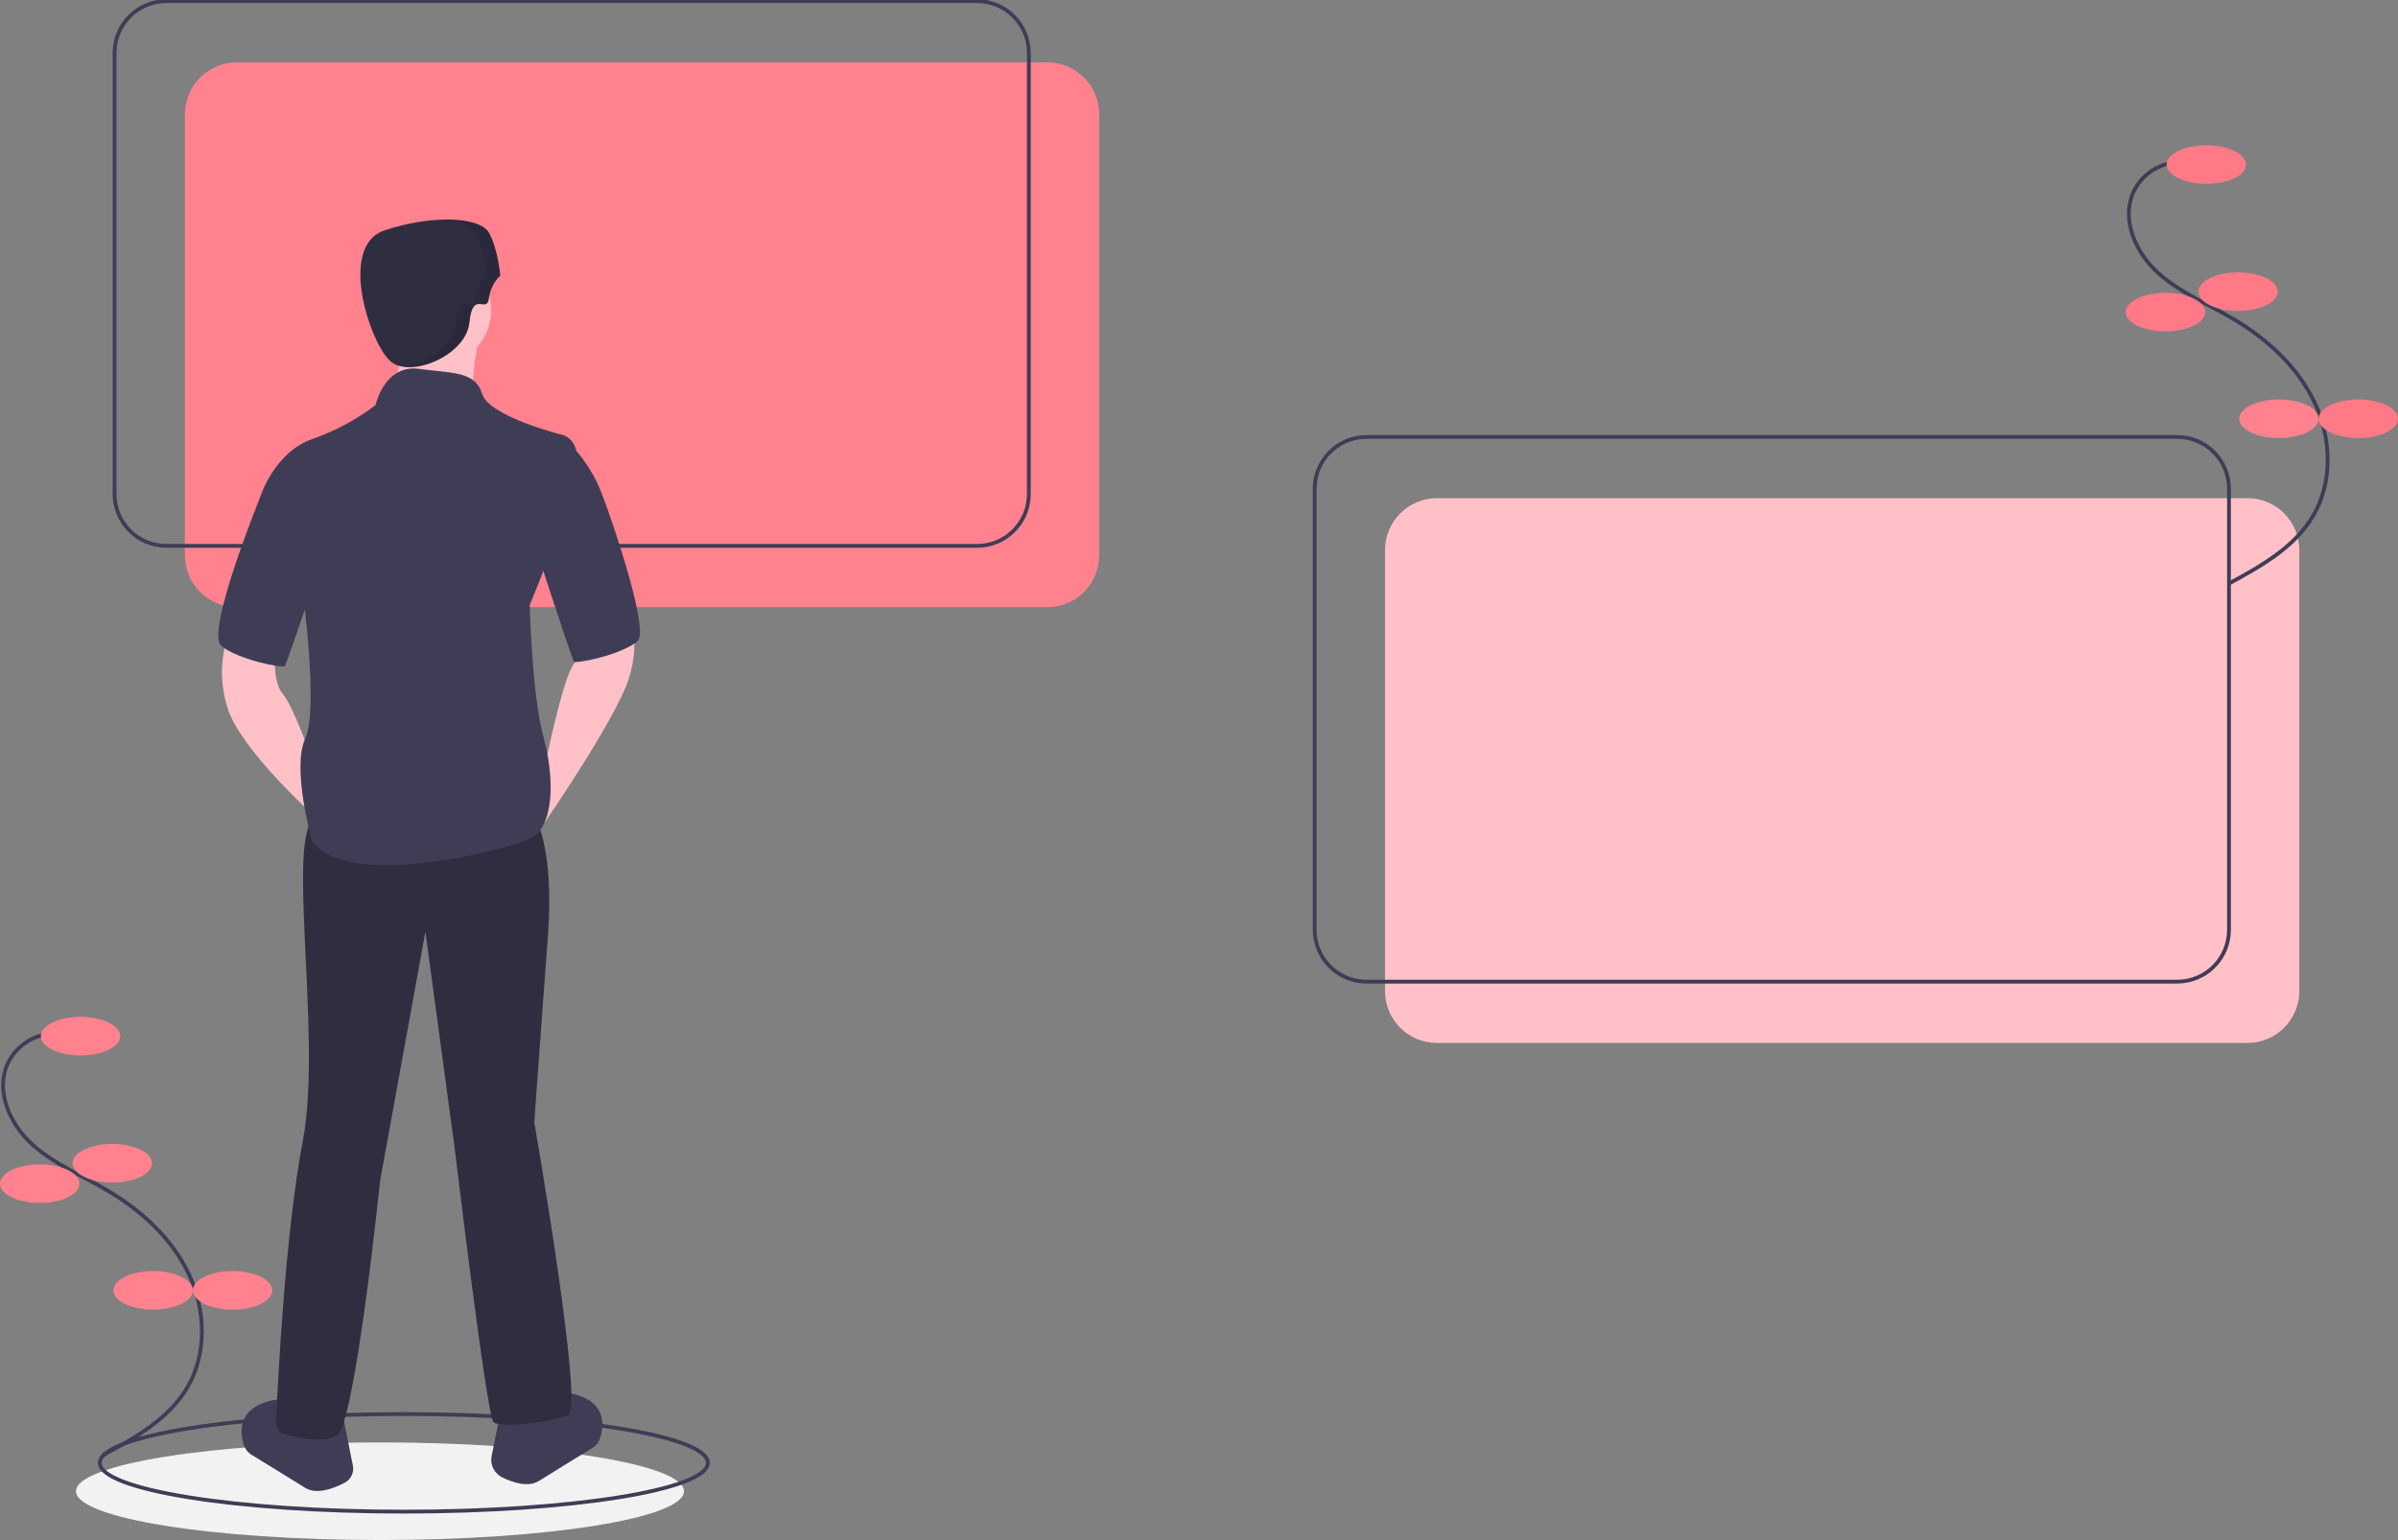 <svg width="632" height="406" viewBox="0 0 632 406" fill="none" xmlns="http://www.w3.org/2000/svg">
<rect x="0" y="0" width="632" height="406" fill="#808080" stroke="none"/>
<g clip-path="url(#clip0)">
<path d="M100.151 406C144.401 406 180.272 400.24 180.272 393.135C180.272 386.03 144.401 380.27 100.151 380.27C55.902 380.27 20.03 386.03 20.03 393.135C20.03 400.24 55.902 406 100.151 406Z" fill="#F2F2F2"/>
<path d="M106.43 398.52C150.679 398.52 186.551 392.76 186.551 385.655C186.551 378.55 150.679 372.79 106.43 372.79C62.18 372.79 26.308 378.55 26.308 385.655C26.308 392.76 62.18 398.52 106.43 398.52Z" stroke="#3F3D56" stroke-miterlimit="10"/>
<path d="M276.035 16.455H62.387C54.845 16.455 48.73 22.574 48.73 30.122V146.399C48.73 153.947 54.845 160.066 62.387 160.066H276.035C283.577 160.066 289.692 153.947 289.692 146.399V30.122C289.692 22.574 283.577 16.455 276.035 16.455Z" fill="#FF828E"/>
<path d="M592.334 131.344H378.686C371.144 131.344 365.029 137.463 365.029 145.011V261.288C365.029 268.836 371.144 274.955 378.686 274.955H592.334C599.876 274.955 605.991 268.836 605.991 261.288V145.011C605.991 137.463 599.876 131.344 592.334 131.344Z" fill="#FFC1C7"/>
<path d="M257.5 0.299H43.852C36.309 0.299 30.195 6.418 30.195 13.966V130.243C30.195 137.791 36.309 143.91 43.852 143.91H257.5C265.042 143.91 271.156 137.791 271.156 130.243V13.966C271.156 6.418 265.042 0.299 257.5 0.299Z" stroke="#3F3D56" stroke-miterlimit="10"/>
<path d="M573.798 115.188H360.15C352.608 115.188 346.494 121.307 346.494 128.855V245.132C346.494 252.68 352.608 258.799 360.15 258.799H573.798C581.341 258.799 587.455 252.68 587.455 245.132V128.855C587.455 121.307 581.341 115.188 573.798 115.188Z" stroke="#3F3D56" stroke-miterlimit="10"/>
<path d="M573.93 42.759C571.382 42.903 568.924 43.754 566.831 45.218C564.739 46.682 563.096 48.7 562.086 51.047C559.124 58.212 562.938 66.628 568.662 71.853C574.387 77.077 581.741 80.064 588.422 83.989C597.397 89.261 605.461 96.581 609.952 105.976C614.442 115.371 614.92 127.009 609.641 135.984C604.742 144.315 595.834 149.301 587.338 153.9" stroke="#3F3D56" stroke-miterlimit="10"/>
<path d="M581.476 48.469C587.255 48.469 591.939 46.191 591.939 43.383C591.939 40.573 587.255 38.296 581.476 38.296C575.697 38.296 571.012 40.573 571.012 43.383C571.012 46.191 575.697 48.469 581.476 48.469Z" fill="#FF7A87"/>
<path d="M589.847 81.978C595.626 81.978 600.31 79.701 600.31 76.892C600.31 74.083 595.626 71.805 589.847 71.805C584.068 71.805 579.383 74.083 579.383 76.892C579.383 79.701 584.068 81.978 589.847 81.978Z" fill="#FF7A87"/>
<path d="M570.713 87.363C576.492 87.363 581.177 85.086 581.177 82.277C581.177 79.468 576.492 77.191 570.713 77.191C564.934 77.191 560.25 79.468 560.25 82.277C560.25 85.086 564.934 87.363 570.713 87.363Z" fill="#FF7A87"/>
<path d="M600.609 115.487C606.388 115.487 611.073 113.21 611.073 110.401C611.073 107.592 606.388 105.315 600.609 105.315C594.83 105.315 590.146 107.592 590.146 110.401C590.146 113.21 594.83 115.487 600.609 115.487Z" fill="#FF828E"/>
<path d="M621.536 115.487C627.315 115.487 632 113.21 632 110.401C632 107.592 627.315 105.315 621.536 105.315C615.758 105.315 611.073 107.592 611.073 110.401C611.073 113.21 615.758 115.487 621.536 115.487Z" fill="#FF7A87"/>
<path d="M13.681 272.536C11.132 272.68 8.674 273.532 6.582 274.996C4.49 276.46 2.846 278.478 1.836 280.824C-1.126 287.989 2.688 296.405 8.413 301.63C14.137 306.855 21.491 309.841 28.173 313.767C37.147 319.039 45.212 326.358 49.702 335.753C54.192 345.148 54.67 356.786 49.392 365.762C44.492 374.093 35.584 379.079 27.088 383.677" stroke="#3F3D56" stroke-miterlimit="10"/>
<path d="M21.226 278.246C27.005 278.246 31.69 275.969 31.69 273.16C31.69 270.351 27.005 268.074 21.226 268.074C15.447 268.074 10.762 270.351 10.762 273.16C10.762 275.969 15.447 278.246 21.226 278.246Z" fill="#FF828E"/>
<path d="M29.597 311.755C35.376 311.755 40.06 309.478 40.06 306.669C40.06 303.86 35.376 301.583 29.597 301.583C23.818 301.583 19.133 303.86 19.133 306.669C19.133 309.478 23.818 311.755 29.597 311.755Z" fill="#FF828E"/>
<path d="M10.464 317.141C16.242 317.141 20.927 314.864 20.927 312.055C20.927 309.245 16.242 306.968 10.464 306.968C4.685 306.968 0 309.245 0 312.055C0 314.864 4.685 317.141 10.464 317.141Z" fill="#FF828E"/>
<path d="M40.359 345.265C46.138 345.265 50.823 342.987 50.823 340.178C50.823 337.369 46.138 335.092 40.359 335.092C34.581 335.092 29.896 337.369 29.896 340.178C29.896 342.987 34.581 345.265 40.359 345.265Z" fill="#FF828E"/>
<path d="M61.287 345.265C67.066 345.265 71.75 342.987 71.75 340.178C71.75 337.369 67.066 335.092 61.287 335.092C55.508 335.092 50.823 337.369 50.823 340.178C50.823 342.987 55.508 345.265 61.287 345.265Z" fill="#FF828E"/>
<path d="M153.067 162.46C153.067 162.46 154.263 171.436 151.273 175.026C148.284 178.616 143.5 202.551 143.5 202.551V216.912C143.5 216.912 162.036 189.985 165.623 179.214C169.211 168.444 165.623 160.066 165.623 160.066L153.067 162.46Z" fill="#FFC1C7"/>
<path d="M151.273 118.18L151.526 118.464C154.614 121.939 157.037 125.953 158.675 130.304C162.6 140.736 171.038 166.449 168.015 169.042C163.83 172.632 151.871 175.026 151.273 174.427C150.675 173.829 138.717 136.73 138.717 136.73L151.273 118.18Z" fill="#3F3D56"/>
<path d="M131.841 372.491C131.841 372.491 146.191 375.483 146.789 372.491C147.171 370.631 147.774 368.823 148.583 367.105C148.583 367.105 161.589 367.648 158.193 379.059C157.853 380.184 157.11 381.143 156.106 381.753C153.008 383.65 145.712 388.124 142.006 390.442C139.22 392.185 135.217 390.883 132.36 389.491C131.336 388.989 130.507 388.162 130.003 387.138C129.499 386.114 129.348 384.952 129.574 383.833L131.841 372.491Z" fill="#3F3D56"/>
<path d="M90.585 374.286C90.585 374.286 76.235 377.278 75.637 374.286C75.254 372.426 74.652 370.618 73.843 368.901C73.843 368.901 60.861 369.442 64.222 380.821C64.568 381.968 65.325 382.945 66.348 383.566C69.462 385.472 76.725 389.926 80.42 392.237C83.471 394.146 87.981 392.403 90.848 390.89C91.644 390.474 92.285 389.811 92.673 389C93.062 388.189 93.178 387.275 93.004 386.392L90.585 374.286Z" fill="#3F3D56"/>
<path d="M72.647 170.239C72.647 170.239 71.451 179.214 74.441 182.805C77.43 186.395 82.214 200.158 82.214 200.158V214.519C82.214 214.519 63.678 197.764 60.091 186.993C56.503 176.223 60.091 167.845 60.091 167.845L72.647 170.239Z" fill="#FFC1C7"/>
<path d="M114.501 96.638C122.757 96.638 129.449 89.941 129.449 81.679C129.449 73.417 122.757 66.719 114.501 66.719C106.246 66.719 99.553 73.417 99.553 81.679C99.553 89.941 106.246 96.638 114.501 96.638Z" fill="#FFC1C7"/>
<path d="M126.46 87.662C126.46 87.662 122.274 106.811 126.46 109.204C130.645 111.598 101.347 109.204 101.347 109.204C101.347 109.204 107.924 93.048 104.935 87.662C101.945 82.277 126.46 87.662 126.46 87.662Z" fill="#FFC1C7"/>
<path d="M140.81 215.117C140.81 215.117 146.191 222.896 144.397 246.831C142.604 270.766 140.81 295.898 140.81 295.898C140.81 295.898 153.964 371.294 149.779 373.089C145.593 374.884 131.841 376.679 130.047 374.884C128.254 373.089 119.883 303.079 119.883 303.079L112.11 245.634L100.151 311.456C100.151 311.456 93.574 375.483 88.791 378.475C85.371 380.613 78.591 379.083 75.002 378.036C74.329 377.842 73.74 377.428 73.331 376.859C72.922 376.291 72.715 375.601 72.745 374.901C73.183 364.832 75.151 325.095 79.822 300.685C85.203 272.562 74.441 216.314 84.008 215.117C93.574 213.92 140.81 215.117 140.81 215.117Z" fill="#2F2E41"/>
<path d="M98.956 106.811C98.956 106.811 101.347 96.04 110.316 97.237C119.285 98.433 125.264 97.835 127.058 103.819C128.851 109.803 147.985 114.59 147.985 114.59C147.985 114.59 152.768 115.188 152.17 122.967C151.572 130.746 139.614 159.468 139.614 159.468C139.614 159.468 140.212 183.403 143.202 194.174C146.191 204.945 146.191 218.109 139.614 221.101C133.037 224.093 91.781 234.864 82.214 221.699C82.214 221.699 76.832 202.551 80.42 194.772C84.008 186.993 79.822 156.476 79.822 156.476L68.462 131.344C68.462 131.344 72.049 119.377 82.214 115.786C88.229 113.69 93.879 110.661 98.956 106.811Z" fill="#3F3D56"/>
<path d="M73.245 125.959L68.462 131.344C68.462 131.344 54.112 166.648 58.297 170.239C62.483 173.829 74.441 176.223 75.039 175.624C75.637 175.026 85.801 144.508 85.801 144.508L73.245 125.959Z" fill="#3F3D56"/>
<path d="M131.841 72.703C131.841 72.703 129.449 74.498 128.851 78.687C128.254 82.876 124.582 76.3 123.727 84.973C122.872 93.646 108.522 99.63 103.141 95.441C97.76 91.253 88.791 64.924 101.347 60.735C113.904 56.547 126.46 57.145 128.851 61.334C131.243 65.522 131.841 72.703 131.841 72.703Z" fill="#2F2E41"/>
<path opacity="0.1" d="M120.14 84.973C120.994 76.3 124.666 82.876 125.264 78.687C125.862 74.498 128.254 72.703 128.254 72.703C128.254 72.703 127.656 65.522 125.264 61.334C124.12 59.33 120.645 58.15 115.96 57.921C122.424 57.625 127.431 58.846 128.851 61.334C131.243 65.522 131.841 72.703 131.841 72.703C131.841 72.703 129.449 74.498 128.851 78.687C128.254 82.876 124.582 76.3 123.727 84.973C123.002 92.326 112.58 97.743 106.144 96.671C112.278 95.828 119.539 91.067 120.14 84.973Z" fill="black"/>
</g>
<defs>
<clipPath id="clip0">
<rect width="632" height="406" fill="white"/>
</clipPath>
</defs>
</svg>
